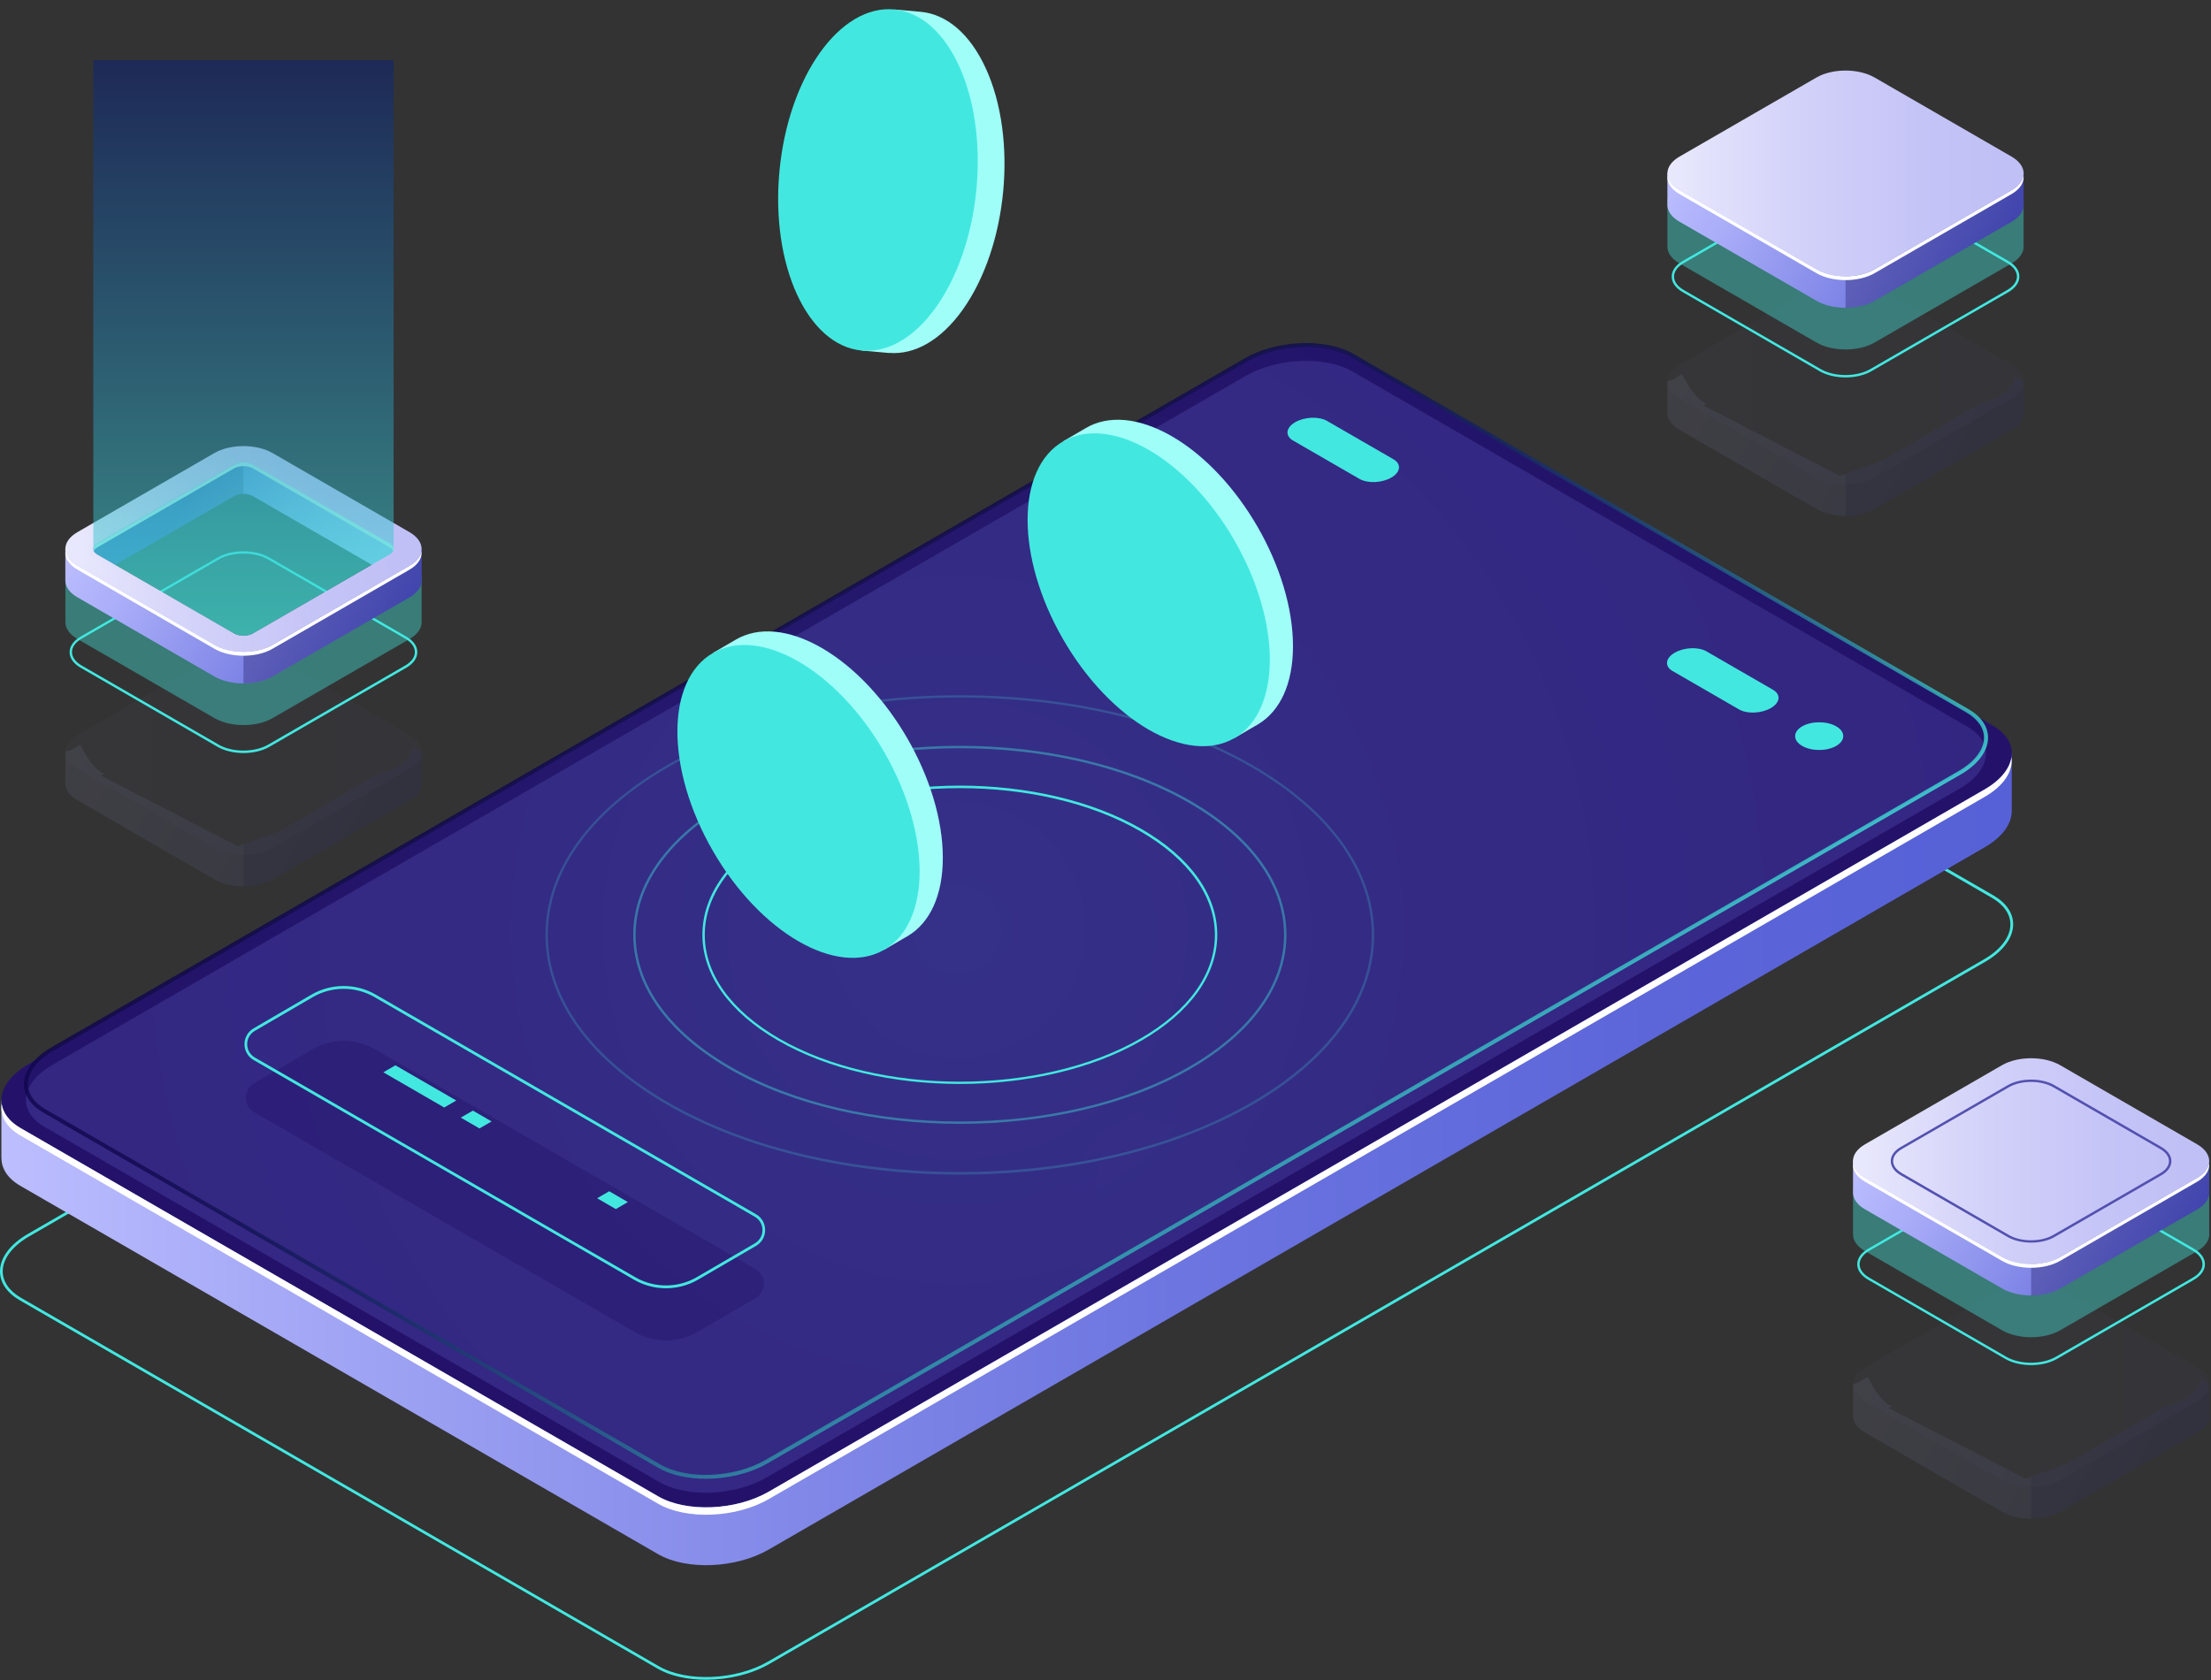 <svg width="846" height="643" viewBox="0 0 846 643" fill="none" xmlns="http://www.w3.org/2000/svg">
<rect x="0" y="0" width="846" height="643" fill="#333333" stroke="none"/>
<g opacity="0.3">
<path opacity="0.3" d="M774.291 157.888V146.009L771.005 144.18C770.077 149.801 763.479 153.486 757.967 154.255L720.416 176.236L704.013 182.148L651.702 155.13L652.921 154.441C648.442 152.346 646.031 147.574 643.619 143.199L640.095 145.294L638.001 145.877V158.073C638.001 160.407 639.538 162.74 642.612 164.49L695.029 194.769C701.177 198.322 711.141 198.322 717.289 194.769L769.707 164.49C772.728 162.74 774.264 160.46 774.318 158.179C774.318 158.1 774.291 157.994 774.291 157.888Z" fill="url(#paint0_linear_9_320)"/>
<path opacity="0.3" d="M757.967 154.255L720.416 176.236L706.159 181.379V197.447C710.187 197.447 714.215 196.572 717.289 194.796L769.707 164.516C772.728 162.767 774.265 160.486 774.318 158.206C774.318 158.1 774.318 157.994 774.318 157.888V146.009L771.323 144.339H771.005C769.971 149.854 763.452 153.486 757.967 154.255Z" fill="#0F054C"/>
<g opacity="0.3">
<path opacity="0.3" d="M695.029 182.705L642.612 152.426C636.464 148.873 636.464 143.119 642.612 139.566L695.029 109.287C701.177 105.734 711.141 105.734 717.289 109.287L769.707 139.566C775.855 143.119 775.855 148.873 769.707 152.426L717.289 182.705C711.141 186.258 701.151 186.258 695.029 182.705Z" fill="url(#paint1_linear_9_320)"/>
</g>
<g opacity="0.3">
<path opacity="0.3" d="M695.029 182.705L642.612 152.426C636.464 148.873 636.464 143.119 642.612 139.566L695.029 109.287C701.177 105.734 711.141 105.734 717.289 109.287L769.707 139.566C775.855 143.119 775.855 148.873 769.707 152.426L717.289 182.705C711.141 186.258 701.151 186.258 695.029 182.705Z" fill="#0F054C"/>
</g>
</g>
<path d="M706.159 144.445C702.582 144.445 699.004 143.65 696.275 142.085L643.858 111.806C641.128 110.242 639.644 108.121 639.644 105.84C639.644 103.56 641.155 101.439 643.858 99.875L696.275 69.595C701.734 66.467 710.585 66.44 716.044 69.595L768.461 99.875C771.19 101.439 772.674 103.56 772.674 105.84C772.674 108.121 771.164 110.242 768.461 111.806L716.044 142.085C713.314 143.65 709.737 144.445 706.159 144.445ZM706.159 68.137C702.741 68.137 699.322 68.879 696.725 70.391L644.308 100.67C641.87 102.075 640.545 103.905 640.545 105.84C640.545 107.776 641.87 109.605 644.308 111.011L696.725 141.29C701.919 144.286 710.373 144.286 715.567 141.29L767.984 111.011C770.395 109.605 771.747 107.776 771.747 105.84C771.747 103.905 770.422 102.075 767.984 100.67L715.567 70.391C712.97 68.879 709.551 68.137 706.159 68.137Z" fill="#42E8E0"/>
<path opacity="0.4" d="M774.291 94.201V76.25L771.005 74.421C770.077 80.042 763.479 83.727 757.967 84.496L720.416 106.477L704.013 112.389L651.702 85.371L652.921 84.682C648.442 82.587 646.031 77.815 643.619 73.44L640.095 75.534L638.001 76.118V94.386C638.001 96.719 639.538 99.053 642.612 100.803L695.029 131.082C701.177 134.635 711.141 134.635 717.289 131.082L769.706 100.803C772.727 99.053 774.264 96.772 774.317 94.492C774.317 94.413 774.291 94.307 774.291 94.201Z" fill="#42E8E0"/>
<path d="M774.291 78.239V66.361L771.005 64.531C770.077 70.152 763.479 73.838 757.967 74.606L720.416 96.587L704.013 102.499L651.702 75.481L652.921 74.792C648.442 72.697 646.031 67.925 643.619 63.55L640.095 65.645L638.001 66.228V78.424C638.001 80.758 639.538 83.091 642.612 84.841L695.029 115.12C701.177 118.673 711.141 118.673 717.289 115.12L769.706 84.841C772.727 83.091 774.264 80.811 774.317 78.531C774.317 78.451 774.291 78.345 774.291 78.239Z" fill="url(#paint2_linear_9_320)"/>
<path opacity="0.3" d="M757.967 74.606L720.416 96.587L706.159 101.731V117.798C710.187 117.798 714.215 116.923 717.289 115.147L769.706 84.868C772.727 83.118 774.264 80.837 774.317 78.557C774.317 78.451 774.317 78.345 774.317 78.239V66.361L771.323 64.69H771.005C769.971 70.205 763.452 73.838 757.967 74.606Z" fill="#0F054C"/>
<path d="M695.029 103.083L642.612 72.803C636.464 69.251 636.464 63.497 642.612 59.944L695.029 29.665C701.177 26.112 711.141 26.112 717.289 29.665L769.706 59.944C775.854 63.497 775.854 69.251 769.706 72.803L717.289 103.083C711.141 106.609 701.151 106.609 695.029 103.083Z" fill="url(#paint3_linear_9_320)"/>
<path d="M769.706 72.803L717.289 103.083C711.141 106.636 701.177 106.636 695.029 103.083L642.612 72.803C639.856 71.213 638.346 69.198 638.054 67.103C637.683 69.675 639.22 72.3 642.612 74.262L695.029 104.541C701.177 108.094 711.141 108.094 717.289 104.541L769.706 74.262C773.098 72.3 774.609 69.648 774.264 67.103C773.946 69.171 772.436 71.213 769.706 72.803Z" fill="white"/>
<g opacity="0.3">
<path opacity="0.3" d="M845.317 541.668V529.79L842.031 527.96C841.104 533.581 834.505 537.267 828.993 538.035L791.443 560.016L775.039 565.928L722.728 538.91L723.947 538.221C719.469 536.126 717.057 531.354 714.646 526.979L711.121 529.074L709.028 529.657V541.854C709.028 544.187 710.565 546.52 713.639 548.27L766.056 578.549C772.204 582.102 782.168 582.102 788.316 578.549L840.733 548.27C843.754 546.52 845.291 544.24 845.344 541.96C845.317 541.88 845.291 541.774 845.317 541.668Z" fill="url(#paint4_linear_9_320)"/>
<path opacity="0.3" d="M828.993 538.036L791.442 560.016L777.185 565.16V581.227C781.213 581.227 785.241 580.352 788.315 578.576L840.733 548.297C843.754 546.547 845.291 544.266 845.344 541.986C845.344 541.88 845.344 541.774 845.344 541.668V529.79L842.349 528.119H842.031C840.971 533.634 834.452 537.267 828.993 538.036Z" fill="#0F054C"/>
<g opacity="0.3">
<path opacity="0.3" d="M766.029 566.512L713.612 536.232C707.464 532.679 707.464 526.926 713.612 523.373L766.029 493.094C772.177 489.541 782.141 489.541 788.289 493.094L840.706 523.373C846.854 526.926 846.854 532.679 840.706 536.232L788.289 566.512C782.141 570.038 772.151 570.038 766.029 566.512Z" fill="url(#paint5_linear_9_320)"/>
</g>
<g opacity="0.3">
<path opacity="0.3" d="M766.029 566.512L713.612 536.232C707.464 532.679 707.464 526.926 713.612 523.373L766.029 493.094C772.177 489.541 782.141 489.541 788.289 493.094L840.706 523.373C846.854 526.926 846.854 532.679 840.706 536.232L788.289 566.512C782.141 570.038 772.151 570.038 766.029 566.512Z" fill="#0F054C"/>
</g>
</g>
<path d="M777.159 522.445C773.582 522.445 770.004 521.65 767.275 520.085L714.858 489.806C712.128 488.242 710.644 486.121 710.644 483.84C710.644 481.56 712.155 479.439 714.858 477.875L767.275 447.595C772.734 444.44 781.585 444.44 787.044 447.595L839.461 477.875C842.19 479.439 843.674 481.56 843.674 483.84C843.674 486.121 842.164 488.242 839.461 489.806L787.044 520.085C784.314 521.676 780.737 522.445 777.159 522.445ZM767.725 519.29C772.919 522.286 781.373 522.286 786.567 519.29L838.984 489.011C841.422 487.605 842.747 485.776 842.747 483.84C842.747 481.905 841.422 480.075 838.984 478.67L786.567 448.391C781.373 445.395 772.919 445.395 767.725 448.391L715.308 478.67C712.87 480.075 711.545 481.905 711.545 483.84C711.545 485.776 712.87 487.605 715.308 489.011L767.725 519.29Z" fill="#42E8E0"/>
<path opacity="0.4" d="M845.317 472.227V454.277L842.031 452.447C841.104 458.068 834.505 461.754 828.993 462.523L791.443 484.503L775.039 490.416L722.728 463.398L723.947 462.708C719.469 460.614 717.057 455.841 714.646 451.466L711.121 453.561L709.028 454.144V472.413C709.028 474.746 710.565 477.079 713.639 478.829L766.056 509.108C772.204 512.661 782.168 512.661 788.316 509.108L840.733 478.829C843.754 477.079 845.291 474.799 845.344 472.519C845.317 472.413 845.291 472.307 845.317 472.227Z" fill="#42E8E0"/>
<path d="M845.317 456.239V444.36L842.031 442.531C841.104 448.152 834.505 451.838 828.993 452.606L791.443 474.587L775.039 480.499L722.728 453.481L723.947 452.792C719.469 450.697 717.057 445.925 714.646 441.55L711.121 443.645L709.028 444.228V456.424C709.028 458.758 710.565 461.091 713.639 462.841L766.056 493.12C772.204 496.673 782.168 496.673 788.316 493.12L840.733 462.841C843.754 461.091 845.291 458.811 845.344 456.53C845.317 456.451 845.291 456.345 845.317 456.239Z" fill="url(#paint6_linear_9_320)"/>
<path opacity="0.3" d="M828.993 452.606L791.443 474.587L777.186 479.731V495.798C781.214 495.798 785.242 494.923 788.316 493.147L840.733 462.867C843.754 461.118 845.291 458.837 845.344 456.557C845.344 456.451 845.344 456.345 845.344 456.239V444.36L842.349 442.69H842.031C840.971 448.205 834.452 451.864 828.993 452.606Z" fill="#0F054C"/>
<path d="M766.029 481.083L713.612 450.803C707.464 447.25 707.464 441.497 713.612 437.944L766.029 407.665C772.177 404.112 782.141 404.112 788.289 407.665L840.706 437.944C846.854 441.497 846.854 447.25 840.706 450.803L788.289 481.083C782.141 484.636 772.151 484.636 766.029 481.083Z" fill="url(#paint7_linear_9_320)"/>
<path d="M777.159 475.568C773.926 475.568 770.693 474.852 768.229 473.447L727.286 449.796C724.822 448.364 723.47 446.455 723.47 444.36C723.47 442.292 724.822 440.357 727.286 438.952L768.229 415.301C773.158 412.464 781.161 412.464 786.09 415.301L827.032 438.952C829.497 440.383 830.848 442.292 830.848 444.387C830.848 446.455 829.497 448.391 827.032 449.796L786.09 473.447C783.625 474.878 780.392 475.568 777.159 475.568ZM768.679 472.651C773.343 475.356 780.949 475.356 785.613 472.651L826.555 449C828.728 447.754 829.921 446.11 829.921 444.387C829.921 442.664 828.728 441.02 826.555 439.747L785.613 416.096C780.949 413.392 773.343 413.392 768.679 416.096L727.737 439.747C725.564 440.993 724.371 442.637 724.371 444.36C724.371 446.084 725.564 447.728 727.737 448.974L768.679 472.651Z" fill="#5351AF"/>
<path d="M840.706 450.803L788.289 481.083C782.141 484.636 772.177 484.636 766.029 481.083L713.612 450.803C710.856 449.213 709.346 447.197 709.054 445.103C708.683 447.675 710.22 450.3 713.612 452.262L766.029 482.541C772.177 486.094 782.141 486.094 788.289 482.541L840.706 452.262C844.098 450.3 845.609 447.648 845.264 445.103C844.946 447.197 843.436 449.213 840.706 450.803Z" fill="white"/>
<g opacity="0.3">
<path opacity="0.3" d="M161.317 299.65V287.772L158.031 285.942C157.104 291.563 150.505 295.249 144.993 296.018L107.443 317.998L91.039 323.911L38.728 296.893L39.947 296.203C35.469 294.109 33.057 289.336 30.646 284.961L27.121 287.056L25.028 287.639V299.836C25.028 302.169 26.565 304.502 29.639 306.252L82.056 336.531C88.204 340.084 98.168 340.084 104.316 336.531L156.733 306.252C159.754 304.502 161.291 302.222 161.344 299.942C161.317 299.836 161.317 299.756 161.317 299.65Z" fill="url(#paint8_linear_9_320)"/>
<path opacity="0.3" d="M144.993 296.018L107.443 317.998L93.186 323.142V339.209C97.214 339.209 101.242 338.334 104.316 336.558L156.733 306.279C159.754 304.529 161.291 302.248 161.344 299.968C161.344 299.862 161.344 299.756 161.344 299.65V287.772L158.349 286.101H158.031C156.971 291.616 150.452 295.249 144.993 296.018Z" fill="#0F054C"/>
<g opacity="0.3">
<path opacity="0.3" d="M82.029 324.467L29.612 294.188C23.464 290.635 23.464 284.882 29.612 281.329L82.029 251.049C88.177 247.496 98.141 247.496 104.289 251.049L156.706 281.329C162.854 284.882 162.854 290.635 156.706 294.188L104.289 324.467C98.168 328.02 88.177 328.02 82.029 324.467Z" fill="url(#paint9_linear_9_320)"/>
</g>
<g opacity="0.3">
<path opacity="0.3" d="M82.029 324.467L29.612 294.188C23.464 290.635 23.464 284.882 29.612 281.329L82.029 251.049C88.177 247.496 98.141 247.496 104.289 251.049L156.706 281.329C162.854 284.882 162.854 290.635 156.706 294.188L104.289 324.467C98.168 328.02 88.177 328.02 82.029 324.467Z" fill="#0F054C"/>
</g>
</g>
<path d="M93.159 288.196C89.582 288.196 86.004 287.4 83.275 285.836L30.858 255.557C28.128 253.992 26.644 251.871 26.644 249.591C26.644 247.311 28.155 245.19 30.858 243.625L83.275 213.346C88.734 210.191 97.585 210.191 103.044 213.346L155.461 243.625C158.19 245.19 159.674 247.311 159.674 249.591C159.674 251.871 158.164 253.992 155.461 255.557L103.044 285.836C100.314 287.4 96.737 288.196 93.159 288.196ZM93.159 211.861C89.741 211.861 86.349 212.604 83.725 214.115L31.308 244.394C28.87 245.8 27.545 247.629 27.545 249.565C27.545 251.5 28.87 253.33 31.308 254.735L83.725 285.014C88.919 288.01 97.373 288.01 102.567 285.014L154.984 254.735C157.422 253.33 158.747 251.5 158.747 249.565C158.747 247.629 157.422 245.8 154.984 244.394L102.567 214.115C99.996 212.63 96.578 211.861 93.159 211.861Z" fill="#42E8E0"/>
<path opacity="0.4" d="M161.317 237.951V220.001L158.031 218.172C157.104 223.793 150.505 227.478 144.993 228.247L107.443 250.227L91.039 256.14L38.728 229.122L39.947 228.433C35.469 226.338 33.057 221.565 30.646 217.191L27.121 219.285L25.028 219.869V238.137C25.028 240.47 26.565 242.803 29.639 244.553L82.056 274.833C88.204 278.386 98.168 278.386 104.316 274.833L156.733 244.553C159.754 242.803 161.291 240.523 161.344 238.243C161.317 238.163 161.317 238.057 161.317 237.951Z" fill="#42E8E0"/>
<path d="M161.317 221.99V210.111L158.031 208.282C157.104 213.903 150.505 217.588 144.993 218.357L107.416 240.338L91.013 246.25L38.702 219.232L39.921 218.543C35.442 216.448 33.031 211.676 30.619 207.301L27.095 209.395L25.001 209.979V222.175C25.001 224.509 26.538 226.842 29.612 228.592L82.029 258.898C88.177 262.451 98.141 262.451 104.289 258.898L156.706 228.618C159.727 226.868 161.264 224.588 161.317 222.308C161.317 222.202 161.317 222.096 161.317 221.99Z" fill="url(#paint10_linear_9_320)"/>
<path opacity="0.3" d="M144.993 218.357L107.416 240.338L93.159 245.481V261.549C97.187 261.549 101.215 260.674 104.289 258.898L156.706 228.618C159.727 226.868 161.264 224.588 161.317 222.308C161.317 222.202 161.317 222.096 161.317 221.99V210.111L158.323 208.441H158.005C156.971 213.956 150.452 217.588 144.993 218.357Z" fill="#0F054C"/>
<path d="M39.921 218.543L89.582 189.854C91.543 188.714 94.749 188.714 96.71 189.854L145.523 218.039L144.993 218.357C150.505 217.588 157.104 213.903 158.031 208.282L103.256 177.79L87.329 173.575L74.344 181.211L30.619 207.301C33.031 211.676 35.442 216.448 39.921 218.543Z" fill="url(#paint11_linear_9_320)"/>
<path opacity="0.3" d="M93.159 175.139L87.303 173.601L74.318 181.237L30.593 207.327C33.004 211.676 35.416 216.475 39.894 218.569L89.555 189.881C90.536 189.324 91.834 189.032 93.133 189.032V175.139H93.159Z" fill="#0F054C"/>
<path d="M82.029 246.807L29.612 216.528C23.464 212.975 23.464 207.221 29.612 203.668L82.029 173.389C88.177 169.836 98.141 169.836 104.289 173.389L156.706 203.668C162.854 207.221 162.854 212.975 156.706 216.528L104.289 246.807C98.168 250.36 88.177 250.36 82.029 246.807ZM96.737 177.764C94.776 176.624 91.569 176.624 89.608 177.764L37.191 208.043C35.23 209.183 35.23 211.013 37.191 212.153L89.608 242.432C91.569 243.572 94.776 243.572 96.737 242.432L149.154 212.153C151.115 211.013 151.115 209.183 149.154 208.043L96.737 177.764Z" fill="url(#paint12_linear_9_320)"/>
<path d="M149.154 208.043L96.737 177.764C94.776 176.624 91.569 176.624 89.608 177.764L37.191 208.043C35.893 208.812 35.442 209.873 35.893 210.854C36.105 210.376 36.555 209.926 37.191 209.528L89.608 179.249C91.569 178.109 94.776 178.109 96.737 179.249L149.154 209.528C149.816 209.899 150.24 210.35 150.452 210.854C150.876 209.873 150.452 208.812 149.154 208.043Z" fill="white"/>
<path d="M156.706 216.528L104.289 246.807C98.141 250.36 88.177 250.36 82.029 246.807L29.612 216.528C26.856 214.937 25.346 212.922 25.054 210.827C24.683 213.399 26.22 216.024 29.612 217.986L82.029 248.292C88.177 251.845 98.141 251.845 104.289 248.292L156.706 218.013C160.098 216.051 161.609 213.399 161.264 210.854C160.973 212.922 159.462 214.963 156.706 216.528Z" fill="white"/>
<path d="M83.513 245.959L31.096 215.679C25.77 212.604 25.77 207.592 31.096 204.517L83.513 174.237C88.84 171.162 97.505 171.162 102.805 174.237L155.222 204.517C160.549 207.592 160.549 212.604 155.222 215.653L102.805 245.932C97.479 249.034 88.84 249.034 83.513 245.959ZM98.194 176.915C95.412 175.298 90.88 175.298 88.098 176.915L35.681 207.195C32.898 208.812 32.898 211.411 35.681 213.028L88.098 243.307C90.88 244.925 95.412 244.925 98.194 243.307L150.611 213.028C153.394 211.411 153.394 208.812 150.611 207.195L98.194 176.915Z" fill="url(#paint13_linear_9_320)"/>
<path opacity="0.4" d="M96.737 177.764C94.776 176.624 91.569 176.624 89.608 177.764L37.191 208.043C35.23 209.183 35.23 211.013 37.191 212.153L89.608 242.432C91.569 243.572 94.776 243.572 96.737 242.432L149.154 212.153C151.115 211.013 151.115 209.183 149.154 208.043L96.737 177.764Z" fill="#42E8E0"/>
<path opacity="0.5" d="M150.611 210.058V23H35.707V210.058C35.681 210.827 36.184 211.57 37.165 212.153L89.582 242.432C91.543 243.572 94.749 243.572 96.71 242.432L149.127 212.153C150.134 211.596 150.638 210.827 150.611 210.058Z" fill="url(#paint14_linear_9_320)"/>
<path d="M270.168 642.865C263.172 642.865 256.493 641.459 251.538 638.569L7.579 497.646C2.676 494.809 0 490.885 0 486.563C0 481.393 3.869 476.169 10.627 472.272L475.914 203.496C488.554 196.178 507.793 195.41 518.764 201.747L762.723 342.67C767.626 345.507 770.302 349.431 770.302 353.753C770.302 358.923 766.433 364.147 759.676 368.044L294.389 636.819C287.472 640.797 278.595 642.865 270.168 642.865ZM252.068 637.668C262.748 643.846 281.51 643.05 293.859 635.918L759.146 367.143C765.559 363.431 769.242 358.552 769.242 353.779C769.242 349.855 766.724 346.249 762.193 343.624L518.234 202.701C507.555 196.523 488.793 197.319 476.444 204.451L11.13 473.2C4.717 476.912 1.034 481.79 1.034 486.563C1.034 490.487 3.551 494.093 8.083 496.718L252.068 637.668Z" fill="#42E8E0"/>
<path d="M769.772 288.66L734.739 294.706L518.499 169.797C507.66 163.539 488.713 164.308 476.178 171.547L62.487 410.52L0.53 421.205V443.186H0.557C0.53 447.189 2.915 451.034 7.844 453.871L251.803 594.794C262.642 601.052 281.589 600.283 294.124 593.044L759.41 324.269C766.141 320.371 769.64 315.413 769.746 310.667H769.772V288.66Z" fill="url(#paint15_linear_9_320)"/>
<path d="M251.803 572.655L7.844 431.731C-2.994 425.474 -1.643 414.524 10.892 407.285L476.178 138.483C488.713 131.245 507.66 130.45 518.499 136.734L762.458 277.657C773.296 283.914 771.945 294.865 759.41 302.103L294.124 570.905C281.589 578.117 262.642 578.912 251.803 572.655Z" fill="#24126A"/>
<path d="M759.411 302.103L294.124 570.905C281.589 578.143 262.642 578.939 251.803 572.655L7.844 431.731C3.498 429.213 1.14 425.951 0.636 422.478C-0.026 426.985 2.306 431.387 7.844 434.595L251.803 575.492C262.642 581.749 281.589 580.98 294.124 573.742L759.411 304.967C766.91 300.645 770.381 294.971 769.639 289.774C769.003 294.122 765.559 298.55 759.411 302.103Z" fill="white"/>
<path opacity="0.51" d="M252.28 567.193L17.013 431.254C6.519 425.182 7.844 414.603 19.954 407.603L476.602 143.892C488.713 136.893 507.051 136.124 517.545 142.195L752.812 278.134C763.306 284.206 761.981 294.785 749.871 301.785L293.223 565.496C281.112 572.496 262.774 573.265 252.28 567.193Z" fill="#453C9E"/>
<path opacity="0.8" d="M270.061 565.947C263.251 565.947 256.758 564.568 251.909 561.784L16.642 425.845C11.819 423.061 9.169 419.19 9.169 414.921C9.169 409.831 12.958 404.713 19.583 400.869L476.231 137.158C488.527 130.052 507.263 129.283 517.942 135.461L753.21 271.4C758.033 274.184 760.682 278.055 760.682 282.323C760.682 287.414 756.893 292.531 750.268 296.376L293.62 560.087C286.889 563.958 278.25 565.947 270.061 565.947ZM252.651 560.458C262.933 566.398 280.953 565.629 292.851 558.761L749.499 295.05C755.621 291.497 759.146 286.857 759.146 282.323C759.146 278.611 756.76 275.218 752.441 272.699L517.174 136.76C506.892 130.821 488.872 131.59 476.973 138.457L20.325 402.168C14.204 405.721 10.679 410.361 10.679 414.895C10.679 418.607 13.064 422.001 17.384 424.52L252.651 560.458Z" fill="url(#paint16_linear_9_320)"/>
<g opacity="0.1">
<path opacity="0.5" d="M252.28 561.121L17.013 425.182C6.519 419.111 7.844 408.531 19.954 401.532L476.602 137.821C488.713 130.821 507.051 130.052 517.545 136.124L752.812 272.062C763.306 278.134 761.981 288.713 749.871 295.713L293.223 559.424C281.112 566.424 262.774 567.193 252.28 561.121Z" fill="url(#paint17_radial_9_320)"/>
<g opacity="0.1">
<path opacity="0.1" d="M512.139 510.081C512.139 480.518 491.39 444.564 465.791 429.769C452.965 422.372 441.358 421.682 432.984 426.561L424.212 431.678L426.756 431.917C422.145 437.565 419.442 445.917 419.442 456.549C419.442 486.112 440.192 522.066 465.791 536.86C474.589 541.951 482.804 543.86 489.8 542.985L489.614 545.345L498.518 540.148C498.545 540.122 498.598 540.095 498.624 540.095L498.995 539.883H498.969C507.131 534.898 512.139 524.611 512.139 510.081Z" fill="#9FFFF8"/>
<path opacity="0.1" d="M489.708 545.297C507.808 534.842 507.809 500.943 489.712 469.583C471.616 438.222 442.273 421.275 424.174 431.731C406.075 442.186 406.073 476.085 424.17 507.445C442.267 538.806 471.609 555.753 489.708 545.297Z" fill="#42E8E0"/>
</g>
</g>
<path d="M702.595 285.479C698.991 287.547 693.187 287.547 689.583 285.479C685.979 283.411 685.979 280.043 689.583 277.975C693.187 275.907 698.991 275.907 702.595 277.975C706.199 280.043 706.172 283.411 702.595 285.479Z" fill="#42E8E0"/>
<path d="M652.96 249.287L678.427 264.002C681.527 265.805 681.156 268.934 677.552 271.002C673.948 273.07 668.516 273.309 665.415 271.506L639.949 256.79C636.848 254.987 637.219 251.859 640.823 249.79C644.401 247.722 649.833 247.484 652.96 249.287Z" fill="#42E8E0"/>
<path d="M507.74 161.074L533.206 175.789C536.307 177.592 535.936 180.721 532.332 182.789C528.728 184.857 523.322 185.096 520.195 183.293L494.728 168.577C491.628 166.774 491.999 163.645 495.603 161.577C499.181 159.509 504.613 159.297 507.74 161.074Z" fill="#42E8E0"/>
<path d="M494.739 247.282C494.739 217.718 473.989 181.765 448.39 166.97C435.564 159.572 423.957 158.883 415.583 163.762L406.812 168.879L409.356 169.118C404.745 174.765 402.042 183.117 402.042 193.749C402.042 223.313 422.791 259.266 448.39 274.061C457.188 279.152 465.403 281.061 472.399 280.186L472.214 282.546L481.118 277.349C481.144 277.322 481.197 277.296 481.224 277.296L481.595 277.084H481.568C489.73 272.099 494.739 261.838 494.739 247.282Z" fill="#9FFFF8"/>
<path d="M472.306 282.498C490.405 272.043 490.406 238.144 472.31 206.783C454.213 175.423 424.87 158.476 406.771 168.931C388.672 179.387 388.67 213.285 406.767 244.646C424.864 276.007 454.207 292.954 472.306 282.498Z" fill="#42E8E0"/>
<path d="M368.376 118.518C385.522 94.443 389.497 53.108 377.227 26.222C371.079 12.753 362.043 5.435 352.37 4.533L342.274 3.632L344.208 5.302C337.159 7.238 330.137 12.461 323.962 21.105C306.817 45.18 302.842 86.516 315.085 113.401C319.298 122.654 324.89 128.991 331.091 132.332L329.58 134.135L339.836 135.063C339.889 135.063 339.915 135.063 339.968 135.063L340.392 135.09L340.366 135.063C349.879 135.806 359.949 130.344 368.376 118.518Z" fill="#9FFFF8"/>
<path d="M373.601 72.507C377.061 36.461 363.002 5.619 342.198 3.62C321.395 1.621 301.725 29.221 298.265 65.268C294.805 101.315 308.865 132.157 329.668 134.156C350.471 136.155 370.141 108.554 373.601 72.507Z" fill="#42E8E0"/>
<path opacity="0.4" d="M367.264 430.114C335.305 430.114 303.319 423.088 278.992 409.035C255.328 395.354 242.29 377.165 242.29 357.783C242.29 338.401 255.328 320.212 278.992 306.531C327.673 278.399 406.855 278.426 455.535 306.531C479.2 320.212 492.238 338.401 492.238 357.783C492.238 377.165 479.2 395.38 455.535 409.035L455.297 408.638L455.535 409.035C431.208 423.088 399.249 430.114 367.264 430.114ZM367.264 286.354C335.464 286.354 303.664 293.353 279.443 307.326C256.07 320.822 243.217 338.746 243.217 357.783C243.217 376.82 256.096 394.744 279.469 408.24C327.885 436.212 406.669 436.212 455.085 408.24C478.458 394.744 491.31 376.82 491.31 357.783C491.31 338.746 478.431 320.822 455.058 307.326C430.864 293.327 399.064 286.354 367.264 286.354Z" fill="#42E8E0"/>
<path opacity="0.2" d="M367.263 449.523C326.692 449.523 286.12 440.614 255.248 422.77C225.25 405.429 208.714 382.362 208.714 357.81C208.714 333.257 225.25 310.163 255.248 292.85C317.019 257.161 417.507 257.161 479.279 292.85C509.277 310.19 525.813 333.257 525.813 357.81C525.813 382.362 509.277 405.456 479.279 422.77C448.406 440.587 407.835 449.523 367.263 449.523ZM367.263 266.945C326.851 266.945 286.465 275.827 255.698 293.592C225.992 310.747 209.615 333.549 209.615 357.757C209.615 381.991 225.965 404.766 255.698 421.921C317.205 457.45 417.295 457.45 478.802 421.921C508.508 404.766 524.885 381.964 524.885 357.757C524.885 333.522 508.535 310.747 478.802 293.592C448.062 275.827 407.676 266.945 367.263 266.945Z" fill="#42E8E0"/>
<path d="M367.264 414.842C342.062 414.842 316.887 409.3 297.701 398.217C279.045 387.426 268.763 373.055 268.763 357.757C268.763 342.458 279.045 328.087 297.701 317.296C336.073 295.13 398.481 295.13 436.826 317.296C455.482 328.087 465.764 342.458 465.764 357.757C465.764 373.055 455.482 387.426 436.826 398.217L436.588 397.82L436.826 398.217C417.667 409.3 392.465 414.842 367.264 414.842ZM367.264 301.626C342.248 301.626 317.205 307.141 298.152 318.144C279.787 328.75 269.664 342.829 269.664 357.81C269.664 372.79 279.787 386.843 298.152 397.475C336.259 419.482 398.269 419.482 436.376 397.475C454.74 386.869 464.863 372.79 464.863 357.836C464.863 342.882 454.74 328.803 436.376 318.171C417.322 307.114 392.306 301.626 367.264 301.626Z" fill="#42E8E0"/>
<path d="M360.755 328.281C360.755 298.718 340.006 262.764 314.407 247.969C301.581 240.572 289.974 239.882 281.6 244.761L272.828 249.878L275.372 250.117C270.761 255.764 268.058 264.116 268.058 274.749C268.058 304.312 288.808 340.266 314.407 355.06C323.205 360.151 331.42 362.06 338.416 361.185L338.23 363.545L347.134 358.348C347.161 358.322 347.214 358.295 347.24 358.295L347.611 358.083H347.585C355.747 353.098 360.755 342.811 360.755 328.281Z" fill="#9FFFF8"/>
<path d="M338.306 363.498C356.405 353.043 356.406 319.144 338.31 287.783C320.213 256.423 290.87 239.476 272.771 249.931C254.672 260.387 254.67 294.285 272.767 325.646C290.864 357.007 320.207 373.954 338.306 363.498Z" fill="#42E8E0"/>
<path opacity="0.4" d="M242.819 509.789L97.281 425.713C92.989 423.22 92.989 417.043 97.281 414.55L119.488 401.611C126.908 397.316 136.077 397.316 143.497 401.611L289.035 485.688C293.328 488.18 293.328 494.358 289.035 496.85L266.828 509.789C259.382 514.085 250.239 514.085 242.819 509.789Z" fill="#24126A"/>
<path d="M169.971 423.857L146.677 410.387L151.288 407.709L174.582 421.179L169.971 423.857Z" fill="#42E8E0"/>
<path d="M235.638 462.727L228.483 458.59L233.094 455.912L240.249 460.049L235.638 462.727Z" fill="#42E8E0"/>
<path d="M183.459 431.864L176.305 427.728L180.942 425.05L188.097 429.186L183.459 431.864Z" fill="#42E8E0"/>
<path d="M254.824 493.032C250.584 493.032 246.344 491.945 242.554 489.745L97.016 405.668C94.843 404.395 93.545 402.141 93.545 399.623C93.545 397.104 94.843 394.85 97.016 393.577L119.223 380.638C126.802 376.264 136.183 376.264 143.762 380.638L289.3 464.715C291.473 465.961 292.772 468.242 292.772 470.76C292.772 473.279 291.473 475.533 289.3 476.806L267.093 489.745C263.304 491.945 259.064 493.032 254.824 493.032ZM131.493 378.438C127.438 378.438 123.384 379.472 119.753 381.566L97.546 394.505C95.691 395.566 94.578 397.501 94.578 399.623C94.578 401.77 95.691 403.679 97.546 404.74L243.084 488.817C250.319 493.006 259.329 493.006 266.563 488.817L288.77 475.878C290.625 474.817 291.738 472.882 291.738 470.76C291.738 468.613 290.625 466.704 288.77 465.643L143.232 381.566C139.628 379.498 135.574 378.438 131.493 378.438Z" fill="#42E8E0"/>
<defs>
<linearGradient id="paint0_linear_9_320" x1="651.559" y1="122.393" x2="759.734" y2="184.814" gradientUnits="userSpaceOnUse">
<stop stop-color="#BCBEFF"/>
<stop offset="0.227" stop-color="#AAADF8"/>
<stop offset="0.68" stop-color="#7C83E5"/>
<stop offset="1" stop-color="#5761D7"/>
</linearGradient>
<linearGradient id="paint1_linear_9_320" x1="637.999" y1="146.007" x2="774.303" y2="146.007" gradientUnits="userSpaceOnUse">
<stop stop-color="#E9E9FD"/>
<stop offset="0.36" stop-color="#D3D2F9"/>
<stop offset="0.706" stop-color="#C5C4F7"/>
<stop offset="1" stop-color="#C0BFF6"/>
</linearGradient>
<linearGradient id="paint2_linear_9_320" x1="651.559" y1="42.748" x2="759.734" y2="105.17" gradientUnits="userSpaceOnUse">
<stop stop-color="#BCBEFF"/>
<stop offset="0.227" stop-color="#AAADF8"/>
<stop offset="0.68" stop-color="#7C83E5"/>
<stop offset="1" stop-color="#5761D7"/>
</linearGradient>
<linearGradient id="paint3_linear_9_320" x1="637.999" y1="66.363" x2="774.303" y2="66.363" gradientUnits="userSpaceOnUse">
<stop stop-color="#E9E9FD"/>
<stop offset="0.36" stop-color="#D3D2F9"/>
<stop offset="0.706" stop-color="#C5C4F7"/>
<stop offset="1" stop-color="#C0BFF6"/>
</linearGradient>
<linearGradient id="paint4_linear_9_320" x1="722.562" y1="506.178" x2="830.737" y2="568.599" gradientUnits="userSpaceOnUse">
<stop stop-color="#BCBEFF"/>
<stop offset="0.227" stop-color="#AAADF8"/>
<stop offset="0.68" stop-color="#7C83E5"/>
<stop offset="1" stop-color="#5761D7"/>
</linearGradient>
<linearGradient id="paint5_linear_9_320" x1="709.001" y1="529.792" x2="845.306" y2="529.792" gradientUnits="userSpaceOnUse">
<stop stop-color="#E9E9FD"/>
<stop offset="0.36" stop-color="#D3D2F9"/>
<stop offset="0.706" stop-color="#C5C4F7"/>
<stop offset="1" stop-color="#C0BFF6"/>
</linearGradient>
<linearGradient id="paint6_linear_9_320" x1="722.562" y1="420.754" x2="830.737" y2="483.175" gradientUnits="userSpaceOnUse">
<stop stop-color="#BCBEFF"/>
<stop offset="0.227" stop-color="#AAADF8"/>
<stop offset="0.68" stop-color="#7C83E5"/>
<stop offset="1" stop-color="#5761D7"/>
</linearGradient>
<linearGradient id="paint7_linear_9_320" x1="709.001" y1="444.368" x2="845.306" y2="444.368" gradientUnits="userSpaceOnUse">
<stop stop-color="#E9E9FD"/>
<stop offset="0.36" stop-color="#D3D2F9"/>
<stop offset="0.706" stop-color="#C5C4F7"/>
<stop offset="1" stop-color="#C0BFF6"/>
</linearGradient>
<linearGradient id="paint8_linear_9_320" x1="38.57" y1="264.147" x2="146.745" y2="326.568" gradientUnits="userSpaceOnUse">
<stop stop-color="#BCBEFF"/>
<stop offset="0.227" stop-color="#AAADF8"/>
<stop offset="0.68" stop-color="#7C83E5"/>
<stop offset="1" stop-color="#5761D7"/>
</linearGradient>
<linearGradient id="paint9_linear_9_320" x1="25.009" y1="287.761" x2="161.314" y2="287.761" gradientUnits="userSpaceOnUse">
<stop stop-color="#E9E9FD"/>
<stop offset="0.36" stop-color="#D3D2F9"/>
<stop offset="0.706" stop-color="#C5C4F7"/>
<stop offset="1" stop-color="#C0BFF6"/>
</linearGradient>
<linearGradient id="paint10_linear_9_320" x1="38.57" y1="186.495" x2="146.745" y2="248.916" gradientUnits="userSpaceOnUse">
<stop stop-color="#BCBEFF"/>
<stop offset="0.227" stop-color="#AAADF8"/>
<stop offset="0.68" stop-color="#7C83E5"/>
<stop offset="1" stop-color="#5761D7"/>
</linearGradient>
<linearGradient id="paint11_linear_9_320" x1="45.06" y1="182.288" x2="141.531" y2="237.955" gradientUnits="userSpaceOnUse">
<stop offset="0.242" stop-color="#5761D7"/>
<stop offset="0.392" stop-color="#7A82E5"/>
<stop offset="0.546" stop-color="#979CF0"/>
<stop offset="0.7" stop-color="#ACAFF8"/>
<stop offset="0.852" stop-color="#B8BAFD"/>
<stop offset="1" stop-color="#BCBEFF"/>
</linearGradient>
<linearGradient id="paint12_linear_9_320" x1="25.009" y1="210.109" x2="161.314" y2="210.109" gradientUnits="userSpaceOnUse">
<stop stop-color="#E9E9FD"/>
<stop offset="0.36" stop-color="#D3D2F9"/>
<stop offset="0.706" stop-color="#C5C4F7"/>
<stop offset="1" stop-color="#C0BFF6"/>
</linearGradient>
<linearGradient id="paint13_linear_9_320" x1="27.102" y1="210.109" x2="159.221" y2="210.109" gradientUnits="userSpaceOnUse">
<stop stop-color="#E9E9FD"/>
<stop offset="0.36" stop-color="#D3D2F9"/>
<stop offset="0.706" stop-color="#C5C4F7"/>
<stop offset="1" stop-color="#C0BFF6"/>
</linearGradient>
<linearGradient id="paint14_linear_9_320" x1="93.158" y1="243.299" x2="93.158" y2="23.012" gradientUnits="userSpaceOnUse">
<stop stop-color="#42E8E0"/>
<stop offset="1" stop-color="#09207B"/>
</linearGradient>
<linearGradient id="paint15_linear_9_320" x1="0.513" y1="382.274" x2="769.779" y2="382.274" gradientUnits="userSpaceOnUse">
<stop stop-color="#BCBEFF"/>
<stop offset="0.151" stop-color="#A3A7F5"/>
<stop offset="0.387" stop-color="#8289E8"/>
<stop offset="0.612" stop-color="#6A73DF"/>
<stop offset="0.822" stop-color="#5C66D9"/>
<stop offset="1" stop-color="#5761D7"/>
</linearGradient>
<linearGradient id="paint16_linear_9_320" x1="492.293" y1="491.165" x2="277.41" y2="206.16" gradientUnits="userSpaceOnUse">
<stop stop-color="#42E8E0"/>
<stop offset="0.105" stop-color="#37B6BF"/>
<stop offset="0.22" stop-color="#2C87A1"/>
<stop offset="0.338" stop-color="#235F87"/>
<stop offset="0.459" stop-color="#1C3F72"/>
<stop offset="0.582" stop-color="#162561"/>
<stop offset="0.711" stop-color="#121355"/>
<stop offset="0.846" stop-color="#10084E"/>
<stop offset="1" stop-color="#0F054C"/>
</linearGradient>
<radialGradient id="paint17_radial_9_320" cx="0" cy="0" r="1" gradientUnits="userSpaceOnUse" gradientTransform="translate(366.055 355.886) scale(602.108 602.433)">
<stop stop-color="#42E8E0"/>
<stop offset="0.105" stop-color="#37B6BF"/>
<stop offset="0.22" stop-color="#2C87A1"/>
<stop offset="0.338" stop-color="#235F87"/>
<stop offset="0.459" stop-color="#1C3F72"/>
<stop offset="0.582" stop-color="#162561"/>
<stop offset="0.711" stop-color="#121355"/>
<stop offset="0.846" stop-color="#10084E"/>
<stop offset="1" stop-color="#0F054C"/>
</radialGradient>
</defs>
</svg>
